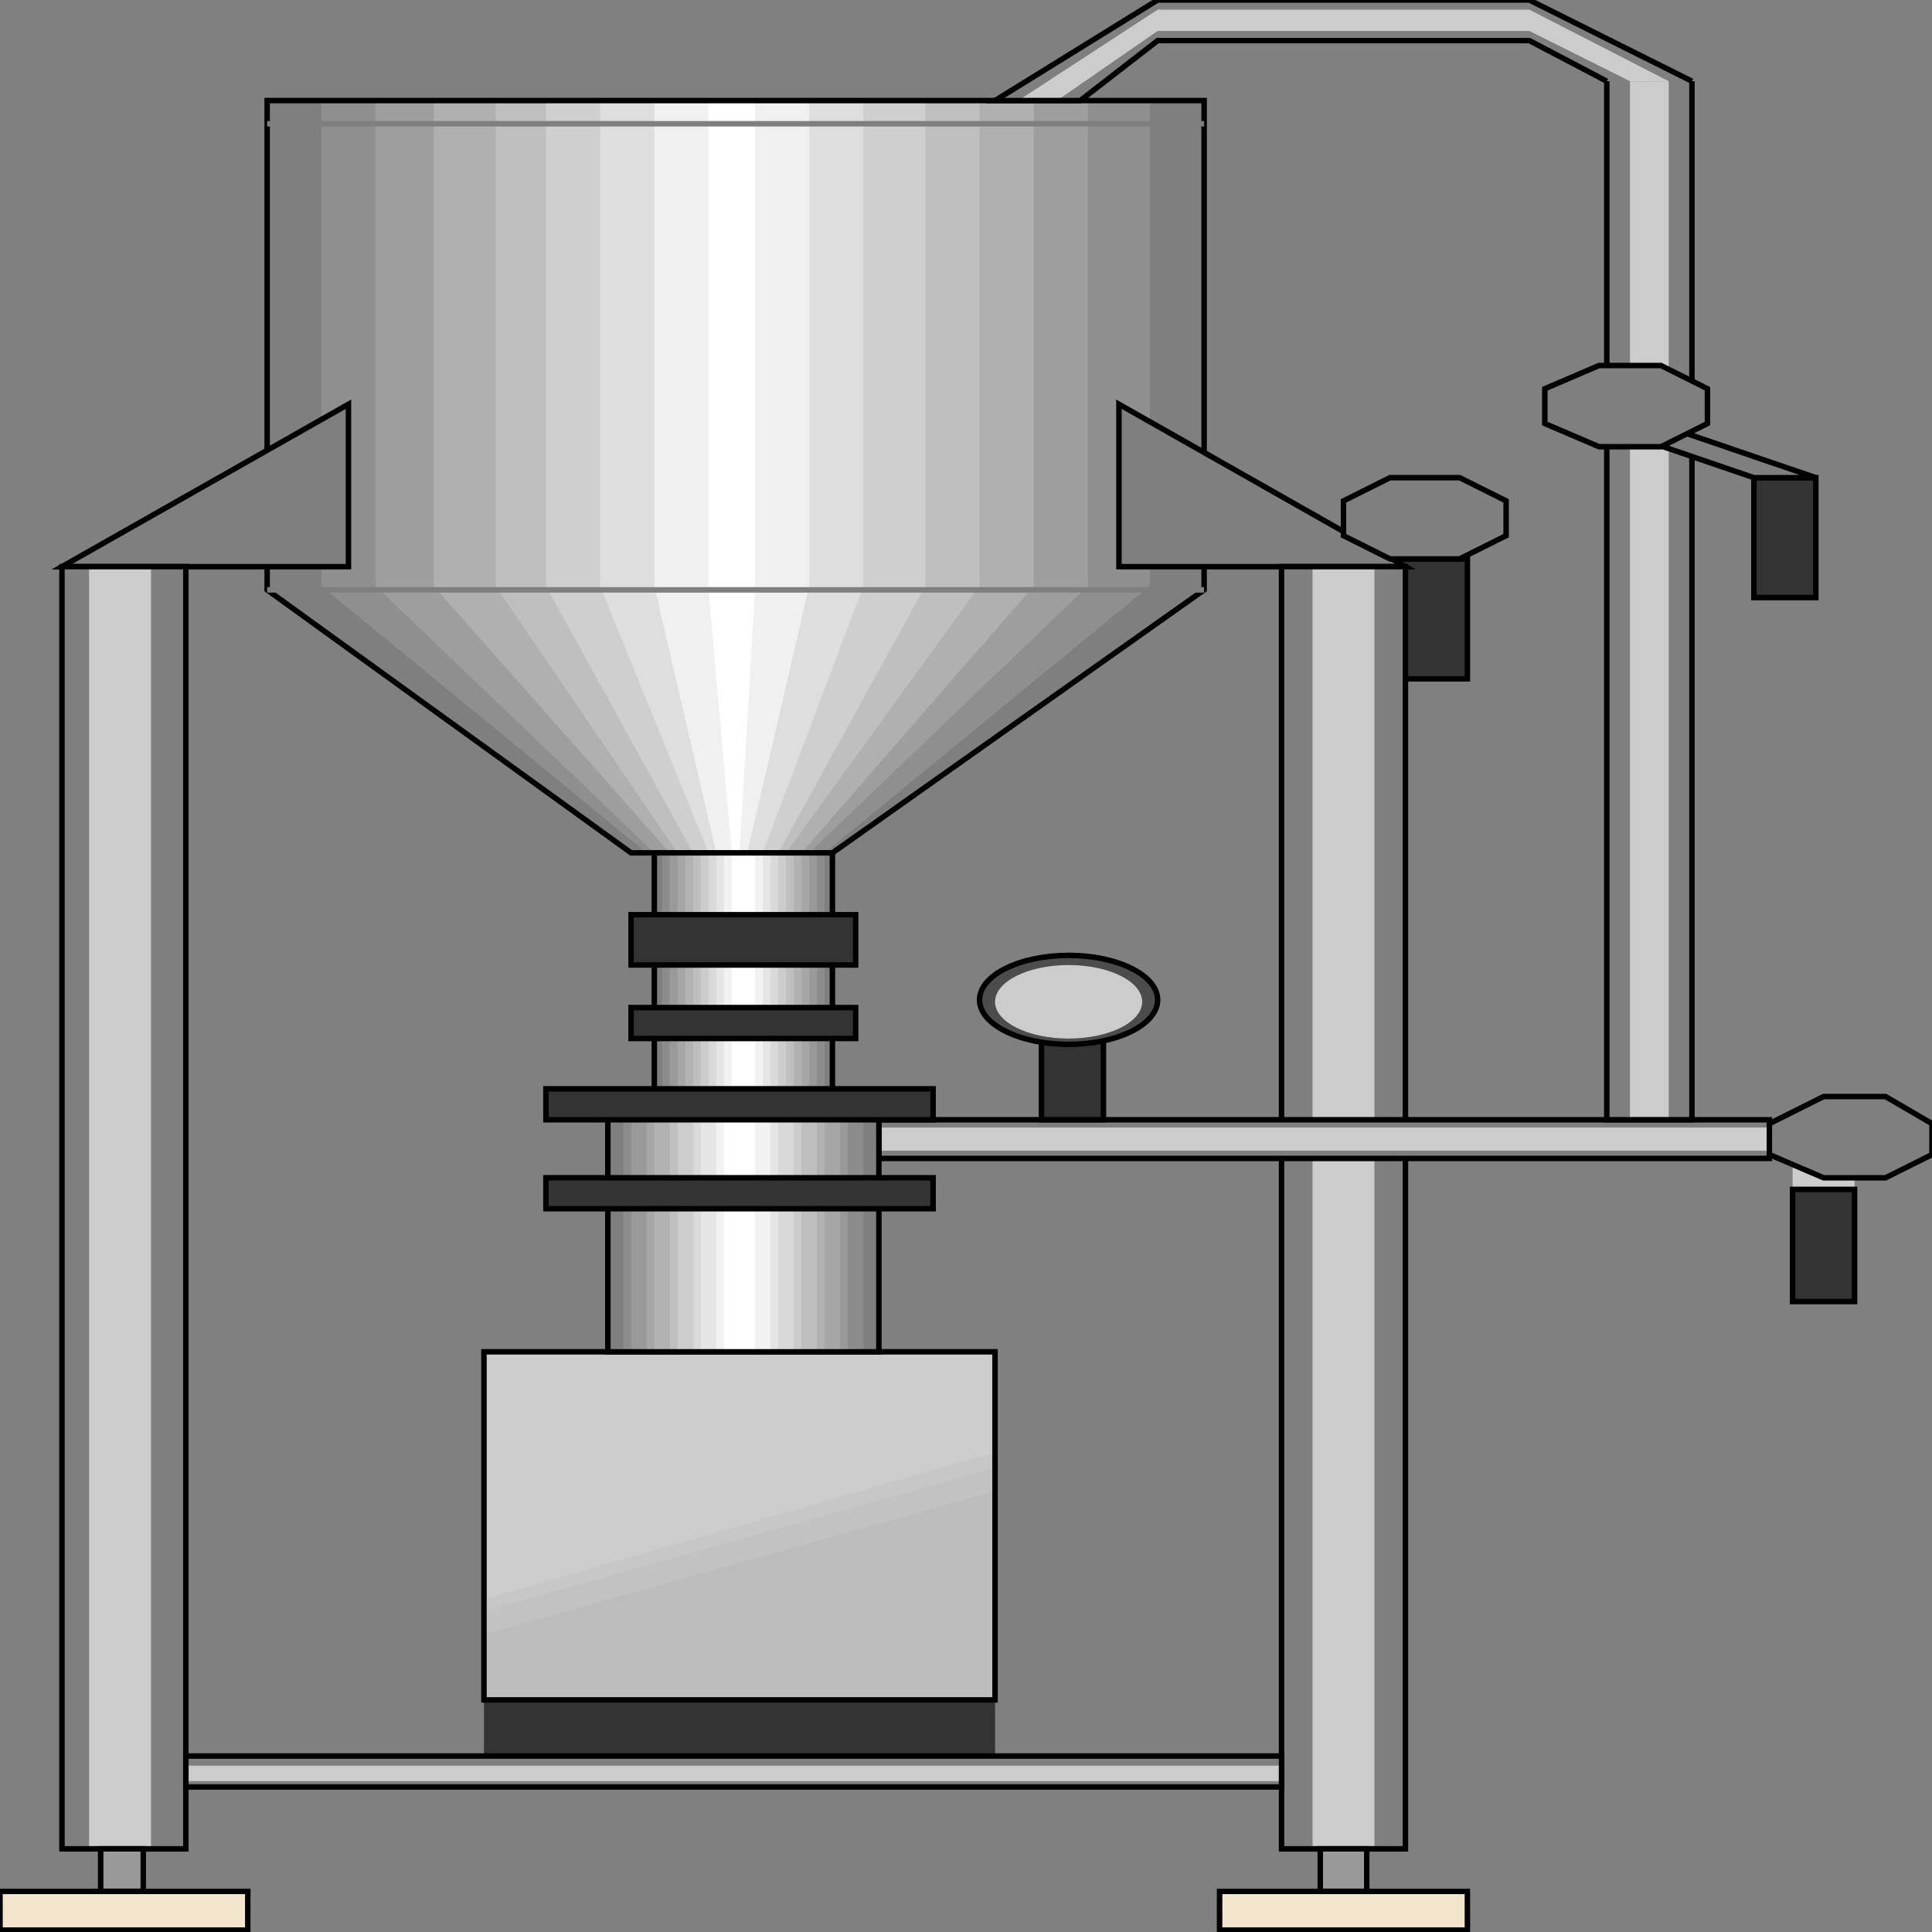 <svg width="150" height="150" viewBox="0 0 150 150" fill="none" xmlns="http://www.w3.org/2000/svg">
<rect x="0" y="0" width="150" height="150" fill="#808080" stroke="none"/>
<g clip-path="url(#clip0_2109_182736)">
<path d="M107.314 43.395H113.928V52.704H107.314V43.395Z" fill="#333333" stroke="black" stroke-width="0.425"/>
<path d="M37.575 136.335H77.255V131.98H37.575V136.335Z" fill="#333333"/>
<path d="M20.741 7.809H93.487V45.797L64.629 66.217H48.998L20.741 45.797V7.809Z" fill="#7F7F7F"/>
<path d="M24.95 7.809H89.279V45.496L64.028 66.217H50.201L24.95 45.496V7.809Z" fill="#8F8F8F"/>
<path d="M29.158 7.809H84.469V45.496L62.825 66.217H50.801L29.158 45.496V7.809Z" fill="#9E9E9E"/>
<path d="M33.667 7.809H80.26V45.496L62.224 66.217H52.004L33.667 45.496V7.809Z" fill="#B0B0B0"/>
<path d="M38.477 7.809H76.052V45.496L61.022 66.217H52.605L38.477 45.496V7.809Z" fill="#BFBFBF"/>
<path d="M42.385 7.809H71.844V45.496L60.421 66.217H53.808L42.385 45.496V7.809Z" fill="#CFCFCF"/>
<path d="M46.593 7.809H67.034V45.496L59.218 66.217H55.01L46.593 45.496V7.809Z" fill="#DEDEDE"/>
<path d="M50.802 7.809H62.826V45.496L58.016 66.217H55.611L50.802 45.496V7.809Z" fill="#F0F0F0"/>
<path d="M55.01 7.809H58.617V45.797L57.415 66.217H56.813L55.01 45.797V7.809Z" fill="white"/>
<path d="M20.741 7.809H93.487V45.797L64.629 66.217H48.998L20.741 45.797V7.809Z" stroke="black" stroke-width="0.425"/>
<path d="M20.741 45.797H93.487" stroke="#7F7F7F" stroke-width="0.425"/>
<path d="M20.741 9.609H93.487" stroke="#7F7F7F" stroke-width="0.425"/>
<path d="M4.81 43.995H27.054V31.383L4.81 43.995Z" fill="#7F7F7F" stroke="black" stroke-width="0.425"/>
<path d="M109.119 43.995H86.874V31.383L109.119 43.995Z" fill="#7F7F7F" stroke="black" stroke-width="0.425"/>
<path d="M4.81 43.992H14.429V143.542H4.81V43.992Z" fill="#7F7F7F"/>
<path d="M6.914 43.992H11.724V143.542H6.914V43.992Z" fill="#CCCCCC"/>
<path d="M4.81 43.992H14.429V143.542H4.81V43.992Z" stroke="black" stroke-width="0.425"/>
<path d="M99.499 43.992H109.118V143.542H99.499V43.992Z" fill="#7F7F7F"/>
<path d="M101.904 43.992H106.714V143.542H101.904V43.992Z" fill="#CCCCCC"/>
<path d="M99.499 43.992H109.118V143.542H99.499V43.992Z" stroke="black" stroke-width="0.425"/>
<path d="M137.375 86.938V89.941H68.236V86.938H137.375Z" fill="#7F7F7F"/>
<path d="M137.375 87.539V89.341H68.236V87.539H137.375Z" fill="#CCCCCC"/>
<path d="M137.375 86.938V89.941H68.236V86.938H137.375Z" stroke="black" stroke-width="0.425"/>
<path d="M124.749 6.305H131.362V86.935H124.749V6.305Z" fill="#7F7F7F"/>
<path d="M126.553 6.305H129.559V86.935H126.553V6.305Z" fill="#CCCCCC"/>
<path d="M118.738 0L131.363 6.306H124.75L118.738 3.153H89.88L83.868 7.808H77.255L89.88 0H118.738Z" fill="#7F7F7F"/>
<path d="M118.738 0.75L129.56 6.306H126.554L118.738 2.402H89.88L82.065 7.807H79.059L89.88 0.75H118.738Z" fill="#CCCCCC"/>
<path d="M124.75 6.306L118.738 3.153H89.88L83.868 7.808H77.255L89.88 0H118.738L131.363 6.306" stroke="black" stroke-width="0.425"/>
<path d="M131.362 6.305V86.935H124.749V6.305" stroke="black" stroke-width="0.425"/>
<path d="M139.179 89.941H143.988V92.344H139.179V89.941Z" fill="#CCCCCC"/>
<path d="M139.179 101.052H143.988V92.344H139.179V101.052Z" fill="#333333" stroke="black" stroke-width="0.425"/>
<path d="M141.583 91.443L137.375 89.641V87.239L141.583 85.137H146.393L150 87.239V89.641L146.393 91.443H141.583Z" fill="#7F7F7F" stroke="black" stroke-width="0.425"/>
<path d="M80.861 86.935H85.671V80.629H80.861V86.935Z" fill="#333333" stroke="black" stroke-width="0.425"/>
<path d="M82.966 81.083C86.784 81.083 89.879 79.537 89.879 77.629C89.879 75.722 86.784 74.176 82.966 74.176C79.147 74.176 76.052 75.722 76.052 77.629C76.052 79.537 79.147 81.083 82.966 81.083Z" fill="#4C4C4C" stroke="black" stroke-width="0.425"/>
<path d="M82.966 80.632C86.121 80.632 88.678 79.354 88.678 77.779C88.678 76.203 86.121 74.926 82.966 74.926C79.812 74.926 77.255 76.203 77.255 77.779C77.255 79.354 79.812 80.632 82.966 80.632Z" fill="#CCCCCC"/>
<path d="M37.575 104.953H77.255V131.98H37.575V104.953Z" fill="#CCCCCC"/>
<path d="M37.575 124.173L77.255 112.762V131.981H37.575V124.173Z" fill="#C7C7C7"/>
<path d="M37.575 125.076L77.255 113.965V131.983H37.575V125.076Z" fill="#C2C2C2"/>
<path d="M37.575 126.877L77.255 115.766V131.982H37.575V126.877Z" fill="#BDBDBD"/>
<path d="M37.575 104.953H77.255V131.98H37.575V104.953Z" stroke="black" stroke-width="0.425"/>
<path d="M99.499 136.336V138.738H14.429V136.336H99.499Z" fill="#7F7F7F"/>
<path d="M99.499 137.086V138.287H14.429V137.086H99.499Z" fill="#CCCCCC"/>
<path d="M99.499 136.336V138.738H14.429V136.336H99.499Z" stroke="black" stroke-width="0.425"/>
<path d="M7.815 146.846V143.543H11.122V146.846H7.815Z" fill="#999999" stroke="black" stroke-width="0.425"/>
<path d="M0 146.848V149.851H19.238V146.848H0Z" fill="#F2E5CC" stroke="black" stroke-width="0.425"/>
<path d="M102.505 146.846V143.543H106.112V146.846H102.505Z" fill="#999999" stroke="black" stroke-width="0.425"/>
<path d="M94.689 146.848V149.851H113.928V146.848H94.689Z" fill="#F2E5CC" stroke="black" stroke-width="0.425"/>
<path d="M47.194 104.957V85.137H68.236V104.957H47.194Z" fill="#7F7F7F"/>
<path d="M48.397 104.957V85.137H67.034V104.957H48.397Z" fill="#8C8C8C"/>
<path d="M48.998 104.957V85.137H65.832V104.957H48.998Z" fill="#999999"/>
<path d="M50.2 104.957V85.137H65.23V104.957H50.2Z" fill="#A6A6A6"/>
<path d="M50.802 104.957V85.137H64.028V104.957H50.802Z" fill="#B2B2B2"/>
<path d="M52.004 104.957V85.137H63.427V104.957H52.004Z" fill="#BFBFBF"/>
<path d="M52.605 104.957V85.137H62.225V104.957H52.605Z" fill="#CCCCCC"/>
<path d="M53.808 104.957V85.137H61.623V104.957H53.808Z" fill="#D9D9D9"/>
<path d="M54.409 104.957V85.137H60.421V104.957H54.409Z" fill="#E5E5E5"/>
<path d="M55.611 104.957V85.137H59.82V104.957H55.611Z" fill="#F2F2F2"/>
<path d="M56.213 104.957V85.137H58.618V104.957H56.213Z" fill="white"/>
<path d="M47.194 104.957V85.137H68.236V104.957H47.194Z" stroke="black" stroke-width="0.425"/>
<path d="M50.802 66.215V85.134H64.629V66.215H50.802Z" fill="#7F7F7F"/>
<path d="M51.402 66.215V85.134H64.028V66.215H51.402Z" fill="#8C8C8C"/>
<path d="M52.004 66.215V85.134H63.427V66.215H52.004Z" fill="#999999"/>
<path d="M52.605 66.215V85.134H62.826V66.215H52.605Z" fill="#A6A6A6"/>
<path d="M53.206 66.215V85.134H62.224V66.215H53.206Z" fill="#B2B2B2"/>
<path d="M53.808 66.215V85.134H61.623V66.215H53.808Z" fill="#BFBFBF"/>
<path d="M54.409 66.215V85.134H61.022V66.215H54.409Z" fill="#CCCCCC"/>
<path d="M55.01 66.215V85.134H60.421V66.215H55.01Z" fill="#D9D9D9"/>
<path d="M55.611 66.215V85.134H59.82V66.215H55.611Z" fill="#E5E5E5"/>
<path d="M56.213 66.215V85.134H59.219V66.215H56.213Z" fill="#F2F2F2"/>
<path d="M56.813 66.215V85.134H58.617V66.215H56.813Z" fill="white"/>
<path d="M50.802 66.215V85.134H64.629V66.215H50.802Z" stroke="black" stroke-width="0.425"/>
<path d="M42.385 84.535H72.445V86.938H42.385V84.535Z" fill="#333333" stroke="black" stroke-width="0.425"/>
<path d="M42.385 91.441H72.445V93.844H42.385V91.441Z" fill="#333333" stroke="black" stroke-width="0.425"/>
<path d="M48.998 78.227H66.433V80.629H48.998V78.227Z" fill="#333333" stroke="black" stroke-width="0.425"/>
<path d="M48.998 71.019H66.433V74.923H48.998V71.019Z" fill="#333333" stroke="black" stroke-width="0.425"/>
<path d="M136.172 37.086H140.981V46.395H136.172V37.086Z" fill="#333333" stroke="black" stroke-width="0.425"/>
<path d="M136.172 37.087H140.981L129.559 33.184H124.749L136.172 37.087Z" fill="#7F7F7F" stroke="black" stroke-width="0.425"/>
<path d="M124.148 34.685L119.939 32.883V30.181L124.148 28.379H128.957L132.565 30.181V32.883L128.957 34.685H124.148Z" fill="#7F7F7F" stroke="black" stroke-width="0.425"/>
<path d="M107.916 43.392L104.309 41.59V38.888L107.916 37.086H113.327L116.934 38.888V41.59L113.327 43.392H107.916Z" fill="#7F7F7F" stroke="black" stroke-width="0.425"/>
</g>
<defs>
<clipPath id="clip0_2109_182736">
<rect width="150" height="150" fill="white"/>
</clipPath>
</defs>
</svg>
